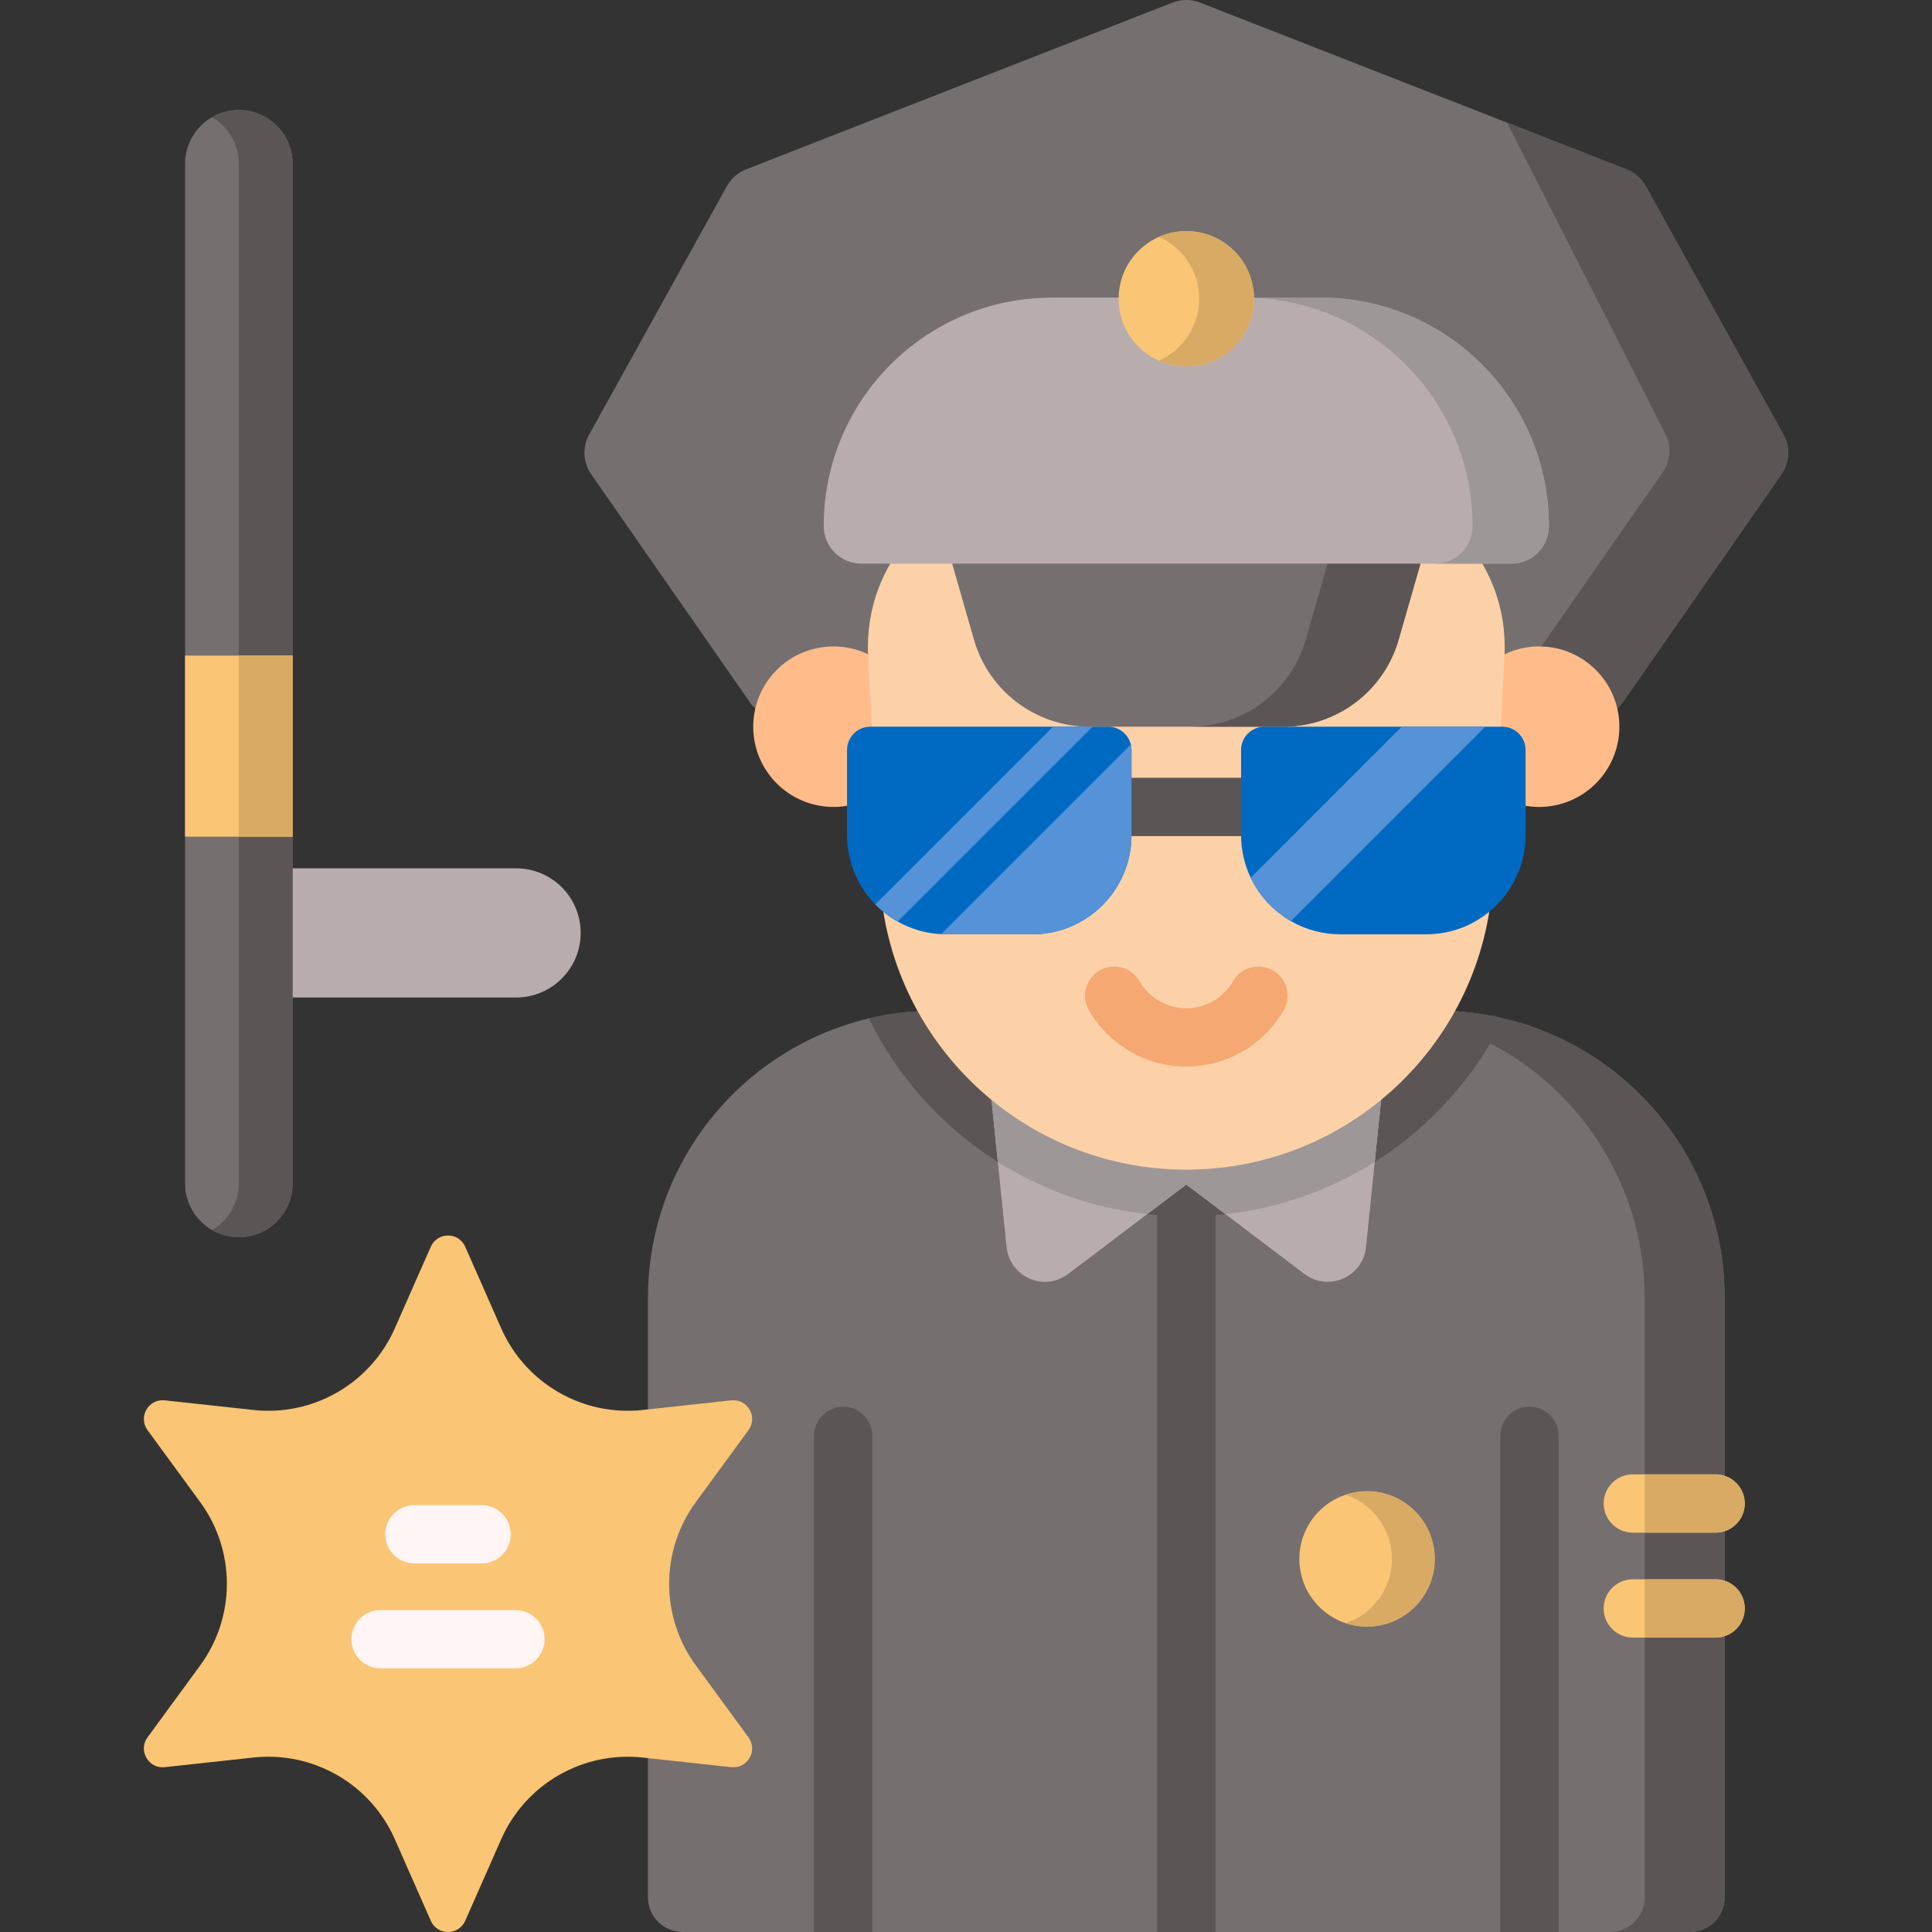 <?xml version="1.0" encoding="iso-8859-1"?>
<!-- Generator: Adobe Illustrator 23.0.3, SVG Export Plug-In . SVG Version: 6.00 Build 0)  -->
<svg version="1.1" id="Capa_1" xmlns="http://www.w3.org/2000/svg" xmlns:xlink="http://www.w3.org/1999/xlink" x="0px" y="0px"
	 viewBox="0 0 512 512" style="enable-background:new 0 0 512 512;" xml:space="preserve">
<rect x="0" y="0" width="512" height="512" fill="#333333" stroke="none"/>
<g>
	<path style="fill:#B9ACAC;" d="M66.708,230.109h70.057c9.455,0,17.12,7.665,17.12,17.12v0c0,9.455-7.665,17.12-17.12,17.12H66.708
		V230.109z"/>
	<path style="fill:#756F6F;" d="M63.298,327.88L63.298,327.88c-7.869,0-14.247-6.379-14.247-14.247V43.401
		c0-7.868,6.379-14.247,14.247-14.247h0c7.868,0,14.247,6.379,14.247,14.247v270.232C77.545,321.501,71.166,327.88,63.298,327.88z"
		/>
	<path style="fill:#5B5555;" d="M77.541,43.398v270.239c0,7.86-6.377,14.248-14.248,14.248c-2.596,0-5.027-0.69-7.119-1.906
		c4.255-2.472,7.119-7.077,7.119-12.342V43.398c0-3.935-1.597-7.5-4.172-10.075c-0.876-0.876-1.865-1.638-2.946-2.266
		c2.091-1.216,4.522-1.906,7.119-1.906c3.935,0,7.5,1.597,10.075,4.172S77.541,39.463,77.541,43.398z"/>
	<rect x="49.051" y="173.741" style="fill:#756F6F;" width="28.494" height="47.985"/>
	<rect x="49.051" y="173.741" style="fill:#FAC574;" width="28.494" height="47.985"/>
	<rect x="63.293" y="173.738" style="fill:#D8AA64;" width="14.248" height="47.986"/>
	<g>
		<g>
			<path style="fill:#756F6F;" d="M457.062,344.007v158.793c0,5.079-4.121,9.199-9.2,9.199H180.899
				c-5.079,0-9.189-4.121-9.189-9.199V344.007c0-31.256,18.822-58.113,45.751-69.847c4.09-1.782,8.355-3.224,12.785-4.275
				c5.656-1.329,11.548-2.04,17.616-2.04H380.9c4.162,0,8.252,0.33,12.228,0.979c1.813,0.299,3.616,0.649,5.378,1.082
				c4.43,1.04,8.705,2.472,12.795,4.255c0.031,0.01,0.052,0.01,0.082,0.031C438.261,285.946,457.062,312.782,457.062,344.007z"/>
			<path style="fill:#5B5555;" d="M398.506,269.906c-15.278,31.173-47.317,52.426-84.125,52.426
				c-36.819,0-68.858-21.263-84.135-52.447c5.656-1.329,11.548-2.04,17.616-2.04H380.9c4.162,0,8.252,0.33,12.228,0.979
				C394.941,269.123,396.744,269.473,398.506,269.906z"/>
			<path style="fill:#5B5555;" d="M457.058,344.006v158.8c0,5.074-4.118,9.192-9.192,9.192h-21.189c5.074,0,9.192-4.118,9.192-9.192
				v-158.8c0-31.245-18.826-58.105-45.751-69.844c-5.727-2.5-11.812-4.311-18.173-5.332c-3.98-0.653-8.071-0.984-12.235-0.984
				h21.189c4.164,0,8.255,0.331,12.235,0.984c6.361,1.02,12.447,2.831,18.173,5.332
				C438.232,285.901,457.058,312.761,457.058,344.006z"/>
			<path style="fill:#5B5555;" d="M413.062,380.517V512H397.61V380.517c0-4.265,3.451-7.726,7.726-7.726
				C409.601,372.791,413.062,376.252,413.062,380.517z"/>
			<path style="fill:#5B5555;" d="M231.162,380.517V512h-15.453V380.517c0-4.265,3.451-7.726,7.726-7.726
				C227.701,372.791,231.162,376.252,231.162,380.517z"/>
			<g>
				<g>
					<path style="fill:#FAC574;" d="M462.378,398.442c0,4.265-3.462,7.726-7.726,7.726h-21.943c-4.265,0-7.726-3.462-7.726-7.726
						c0-4.265,3.461-7.726,7.726-7.726h21.943C458.916,390.716,462.378,394.177,462.378,398.442z"/>
					<path style="fill:#FAC574;" d="M462.378,426.257c0,4.265-3.462,7.726-7.726,7.726h-21.943c-4.265,0-7.726-3.462-7.726-7.726
						c0-4.265,3.461-7.726,7.726-7.726h21.943C458.916,418.531,462.378,421.992,462.378,426.257z"/>
					<path style="fill:#D8AA64;" d="M462.378,426.257c0,4.265-3.462,7.726-7.726,7.726h-18.78v-15.453h18.78
						C458.916,418.531,462.378,421.992,462.378,426.257z"/>
					<path style="fill:#D8AA64;" d="M454.651,406.169h-18.78v-15.453h18.78c4.265,0,7.726,3.461,7.726,7.726
						C462.378,402.707,458.916,406.169,454.651,406.169z"/>
				</g>
			</g>
			<path style="fill:#5B5555;" d="M322.107,312.957V512h-15.453V312.957c0-4.265,3.462-7.726,7.726-7.726
				C318.646,305.231,322.107,308.692,322.107,312.957z"/>
			<circle style="fill:#FAC574;" cx="362.279" cy="413.134" r="17.936"/>
			<path style="fill:#D8AA64;" d="M380.22,413.133c0,9.91-8.036,17.935-17.946,17.935c-1.978,0-3.873-0.319-5.656-0.917
				c7.129-2.369,12.27-9.097,12.27-17.019c0-7.922-5.141-14.639-12.27-17.019c1.782-0.598,3.678-0.917,5.656-0.917
				C372.185,395.197,380.22,403.233,380.22,413.133z"/>
			<g>
				<path style="fill:#756F6F;" d="M472.091,125.692l-42.003,60.366c-1.097,1.576-2.623,2.803-4.399,3.531l-42.013,17.286
					l-65.493,26.961c-2.434,0.997-5.167,0.997-7.601,0l-107.506-44.247c-1.775-0.728-3.302-1.955-4.399-3.531l-42.003-60.366
					c-2.174-3.122-2.384-7.212-0.539-10.533l36.497-65.822c1.127-2.035,2.923-3.611,5.087-4.459L310.752,0.681
					c2.334-0.908,4.927-0.908,7.262,0L399.386,32.5l31.659,12.378c2.165,0.848,3.96,2.424,5.087,4.459l36.497,65.822
					C474.475,118.48,474.265,122.57,472.091,125.692z"/>
				<path style="fill:#5B5555;" d="M472.091,125.692l-42.003,60.366c-1.097,1.576-2.623,2.803-4.399,3.531l-42.013,17.286
					l56.958-81.687c2.104-3.018,2.376-6.949,0.708-10.228L399.386,32.5l31.659,12.378c2.165,0.848,3.96,2.424,5.087,4.459
					l36.497,65.822C474.475,118.48,474.265,122.57,472.091,125.692z"/>
				<circle style="fill:#FFBC8A;" cx="407.882" cy="192.58" r="21.267"/>
				<circle style="fill:#FFBC8A;" cx="220.883" cy="192.58" r="21.267"/>
				<path style="fill:#B9ACAC;" d="M314.381,286.224v27.691l-10.364,7.84l-20.933,15.855c-6.346,4.811-15.515,0.824-16.329-7.098
					l-2.318-22.582l-2.235-21.706H314.381z"/>
				<path style="fill:#9E9797;" d="M314.381,286.224v27.691l-10.364,7.84c-14.412-1.576-27.866-6.439-39.58-13.825l-2.235-21.706
					H314.381z"/>
				<path style="fill:#B9ACAC;" d="M366.56,286.224l-2.236,21.706l-2.318,22.582c-0.814,7.922-9.972,11.909-16.328,7.098
					l-20.934-15.855l-10.364-7.84v-27.691H366.56z"/>
				<path style="fill:#9E9797;" d="M366.56,286.224l-2.236,21.706c-11.713,7.386-25.168,12.249-39.58,13.825l-10.364-7.84v-27.691
					H366.56z"/>
				<path style="fill:#FDD1A7;" d="M314.382,309.967L314.382,309.967c-43.266,0-78.958-33.873-81.219-77.079l-3.098-59.185
					c-1.315-25.119,18.698-46.206,43.851-46.206h80.933c25.153,0,45.166,21.088,43.851,46.206l-3.098,59.185
					C393.34,276.094,357.648,309.967,314.382,309.967z"/>
				<path style="fill:#756F6F;" d="M249.548,139.7l8.569,29.84c3.916,13.639,16.391,23.035,30.581,23.035h51.369
					c14.19,0,26.664-9.397,30.581-23.035l8.569-29.84H249.548z"/>
				<path style="fill:#5B5555;" d="M379.218,139.702l-8.573,29.84c-3.911,13.641-16.383,23.036-30.58,23.036h-24.61
					c14.185,0,26.658-9.395,30.58-23.036l8.562-29.84H379.218z"/>
				<path style="fill:#B9ACAC;" d="M400.497,149.371H228.269c-5.509,0-9.975-4.466-9.975-9.975v0
					c0-33.429,27.099-60.528,60.528-60.528h71.121c33.429,0,60.528,27.099,60.528,60.528v0
					C410.471,144.905,406.006,149.371,400.497,149.371z"/>
				<path style="fill:#9E9797;" d="M410.466,139.391c0,2.751-1.113,5.254-2.915,7.057c-1.803,1.813-4.296,2.926-7.057,2.926h-20.223
					c2.751,0,5.244-1.113,7.057-2.926c1.803-1.803,2.915-4.306,2.915-7.057c0-33.419-27.094-60.524-60.524-60.524h20.222
					C383.372,78.868,410.466,105.972,410.466,139.391z"/>
				<circle style="fill:#FAC574;" cx="314.383" cy="79.178" r="17.936"/>
				<path style="fill:#D8AA64;" d="M332.316,79.177c0,9.91-8.025,17.936-17.936,17.936c-2.586,0-5.038-0.546-7.252-1.535
					c6.294-2.782,10.673-9.076,10.673-16.401c0-7.314-4.378-13.619-10.673-16.401c2.215-0.989,4.667-1.535,7.252-1.535
					C324.291,61.241,332.316,69.277,332.316,79.177z"/>
				<path style="fill:#5B5555;" d="M329.91,221.574h-31.118c-4.268,0-7.726-3.459-7.726-7.726c0-4.268,3.459-7.726,7.726-7.726
					h31.118c4.268,0,7.726,3.459,7.726,7.726C337.636,218.115,334.178,221.574,329.91,221.574z"/>
				<path style="fill:#006AC3;" d="M299.865,198.761v22.53c0,14.536-11.775,26.311-26.311,26.311h-22.767
					c-0.464,0-0.917-0.01-1.37-0.041c-4.172-0.206-8.087-1.401-11.528-3.338c-2.184-1.226-4.183-2.761-5.924-4.543
					c-4.636-4.759-7.489-11.229-7.489-18.389v-22.53c0-3.42,2.761-6.181,6.181-6.181h63.027c2.905,0,5.347,2.009,5.996,4.718
					C299.804,197.762,299.865,198.256,299.865,198.761z"/>
				<path style="fill:#5592D7;" d="M289.538,192.576l-51.647,51.647c-2.186-1.224-4.187-2.759-5.926-4.547l47.091-47.1H289.538z"/>
				<path style="fill:#5592D7;" d="M299.865,198.761v22.53c0,14.536-11.775,26.311-26.311,26.311h-22.767
					c-0.464,0-0.917-0.01-1.37-0.041l50.263-50.263C299.804,197.762,299.865,198.256,299.865,198.761z"/>
				<path style="fill:#006AC3;" d="M404.292,198.761v22.526c0,14.532-11.781,26.313-26.313,26.313h-22.772
					c-4.768,0-9.246-1.267-13.106-3.501c-4.618-2.653-8.349-6.663-10.653-11.491c-1.636-3.431-2.553-7.261-2.553-11.321v-22.526
					c0-3.414,2.767-6.181,6.181-6.181h63.035C401.525,192.58,404.292,195.347,404.292,198.761z"/>
				<path style="fill:#5592D7;" d="M393.619,192.58l-51.519,51.519c-4.618-2.653-8.349-6.663-10.653-11.491l40.028-40.028H393.619z"
					/>
				<g>
					<path style="fill:#F5A871;" d="M314.383,282.658c-10.614,0-20.502-5.723-25.805-14.937c-2.129-3.698-0.856-8.422,2.842-10.55
						c3.696-2.13,8.421-0.857,10.55,2.842c2.553,4.437,7.31,7.192,12.413,7.192c5.103,0,9.858-2.756,12.412-7.192
						c2.128-3.699,6.85-4.972,10.55-2.842c3.698,2.128,4.971,6.851,2.842,10.55C334.885,276.935,324.997,282.658,314.383,282.658z"
						/>
				</g>
			</g>
		</g>
		<g>
			<g>
				<path style="fill:#FAC574;" d="M53.05,398.069l-13.954-19.062c-2.561-3.498,0.253-8.373,4.563-7.904l23.486,2.554
					c15.877,1.726,31.043-7.03,37.486-21.642l9.531-21.616c1.749-3.967,7.378-3.967,9.127,0l9.531,21.616
					c6.443,14.613,21.609,23.369,37.486,21.642l23.486-2.554c4.31-0.469,7.124,4.406,4.563,7.904l-13.954,19.062
					c-9.433,12.886-9.433,30.399,0,43.285l13.954,19.062c2.561,3.498-0.253,8.373-4.563,7.904l-23.486-2.554
					c-15.877-1.726-31.043,7.03-37.486,21.643l-9.531,21.616c-1.749,3.967-7.378,3.967-9.127,0l-9.531-21.616
					c-6.443-14.613-21.609-23.369-37.486-21.643l-23.486,2.554c-4.31,0.469-7.124-4.406-4.563-7.904l13.954-19.062
					C62.483,428.468,62.483,410.955,53.05,398.069z"/>
			</g>
			<g>
				<path style="fill:#FFF5F5;" d="M127.623,414.329h-17.797c-4.268,0-7.726-3.459-7.726-7.726c0-4.268,3.459-7.726,7.726-7.726
					h17.797c4.268,0,7.726,3.459,7.726,7.726C135.349,410.871,131.891,414.329,127.623,414.329z"/>
				<path style="fill:#FFF5F5;" d="M136.601,442.14h-35.753c-4.268,0-7.726-3.459-7.726-7.726s3.459-7.726,7.726-7.726h35.753
					c4.268,0,7.726,3.459,7.726,7.726S140.868,442.14,136.601,442.14z"/>
			</g>
		</g>
	</g>
</g>
<g>
</g>
<g>
</g>
<g>
</g>
<g>
</g>
<g>
</g>
<g>
</g>
<g>
</g>
<g>
</g>
<g>
</g>
<g>
</g>
<g>
</g>
<g>
</g>
<g>
</g>
<g>
</g>
<g>
</g>
</svg>
